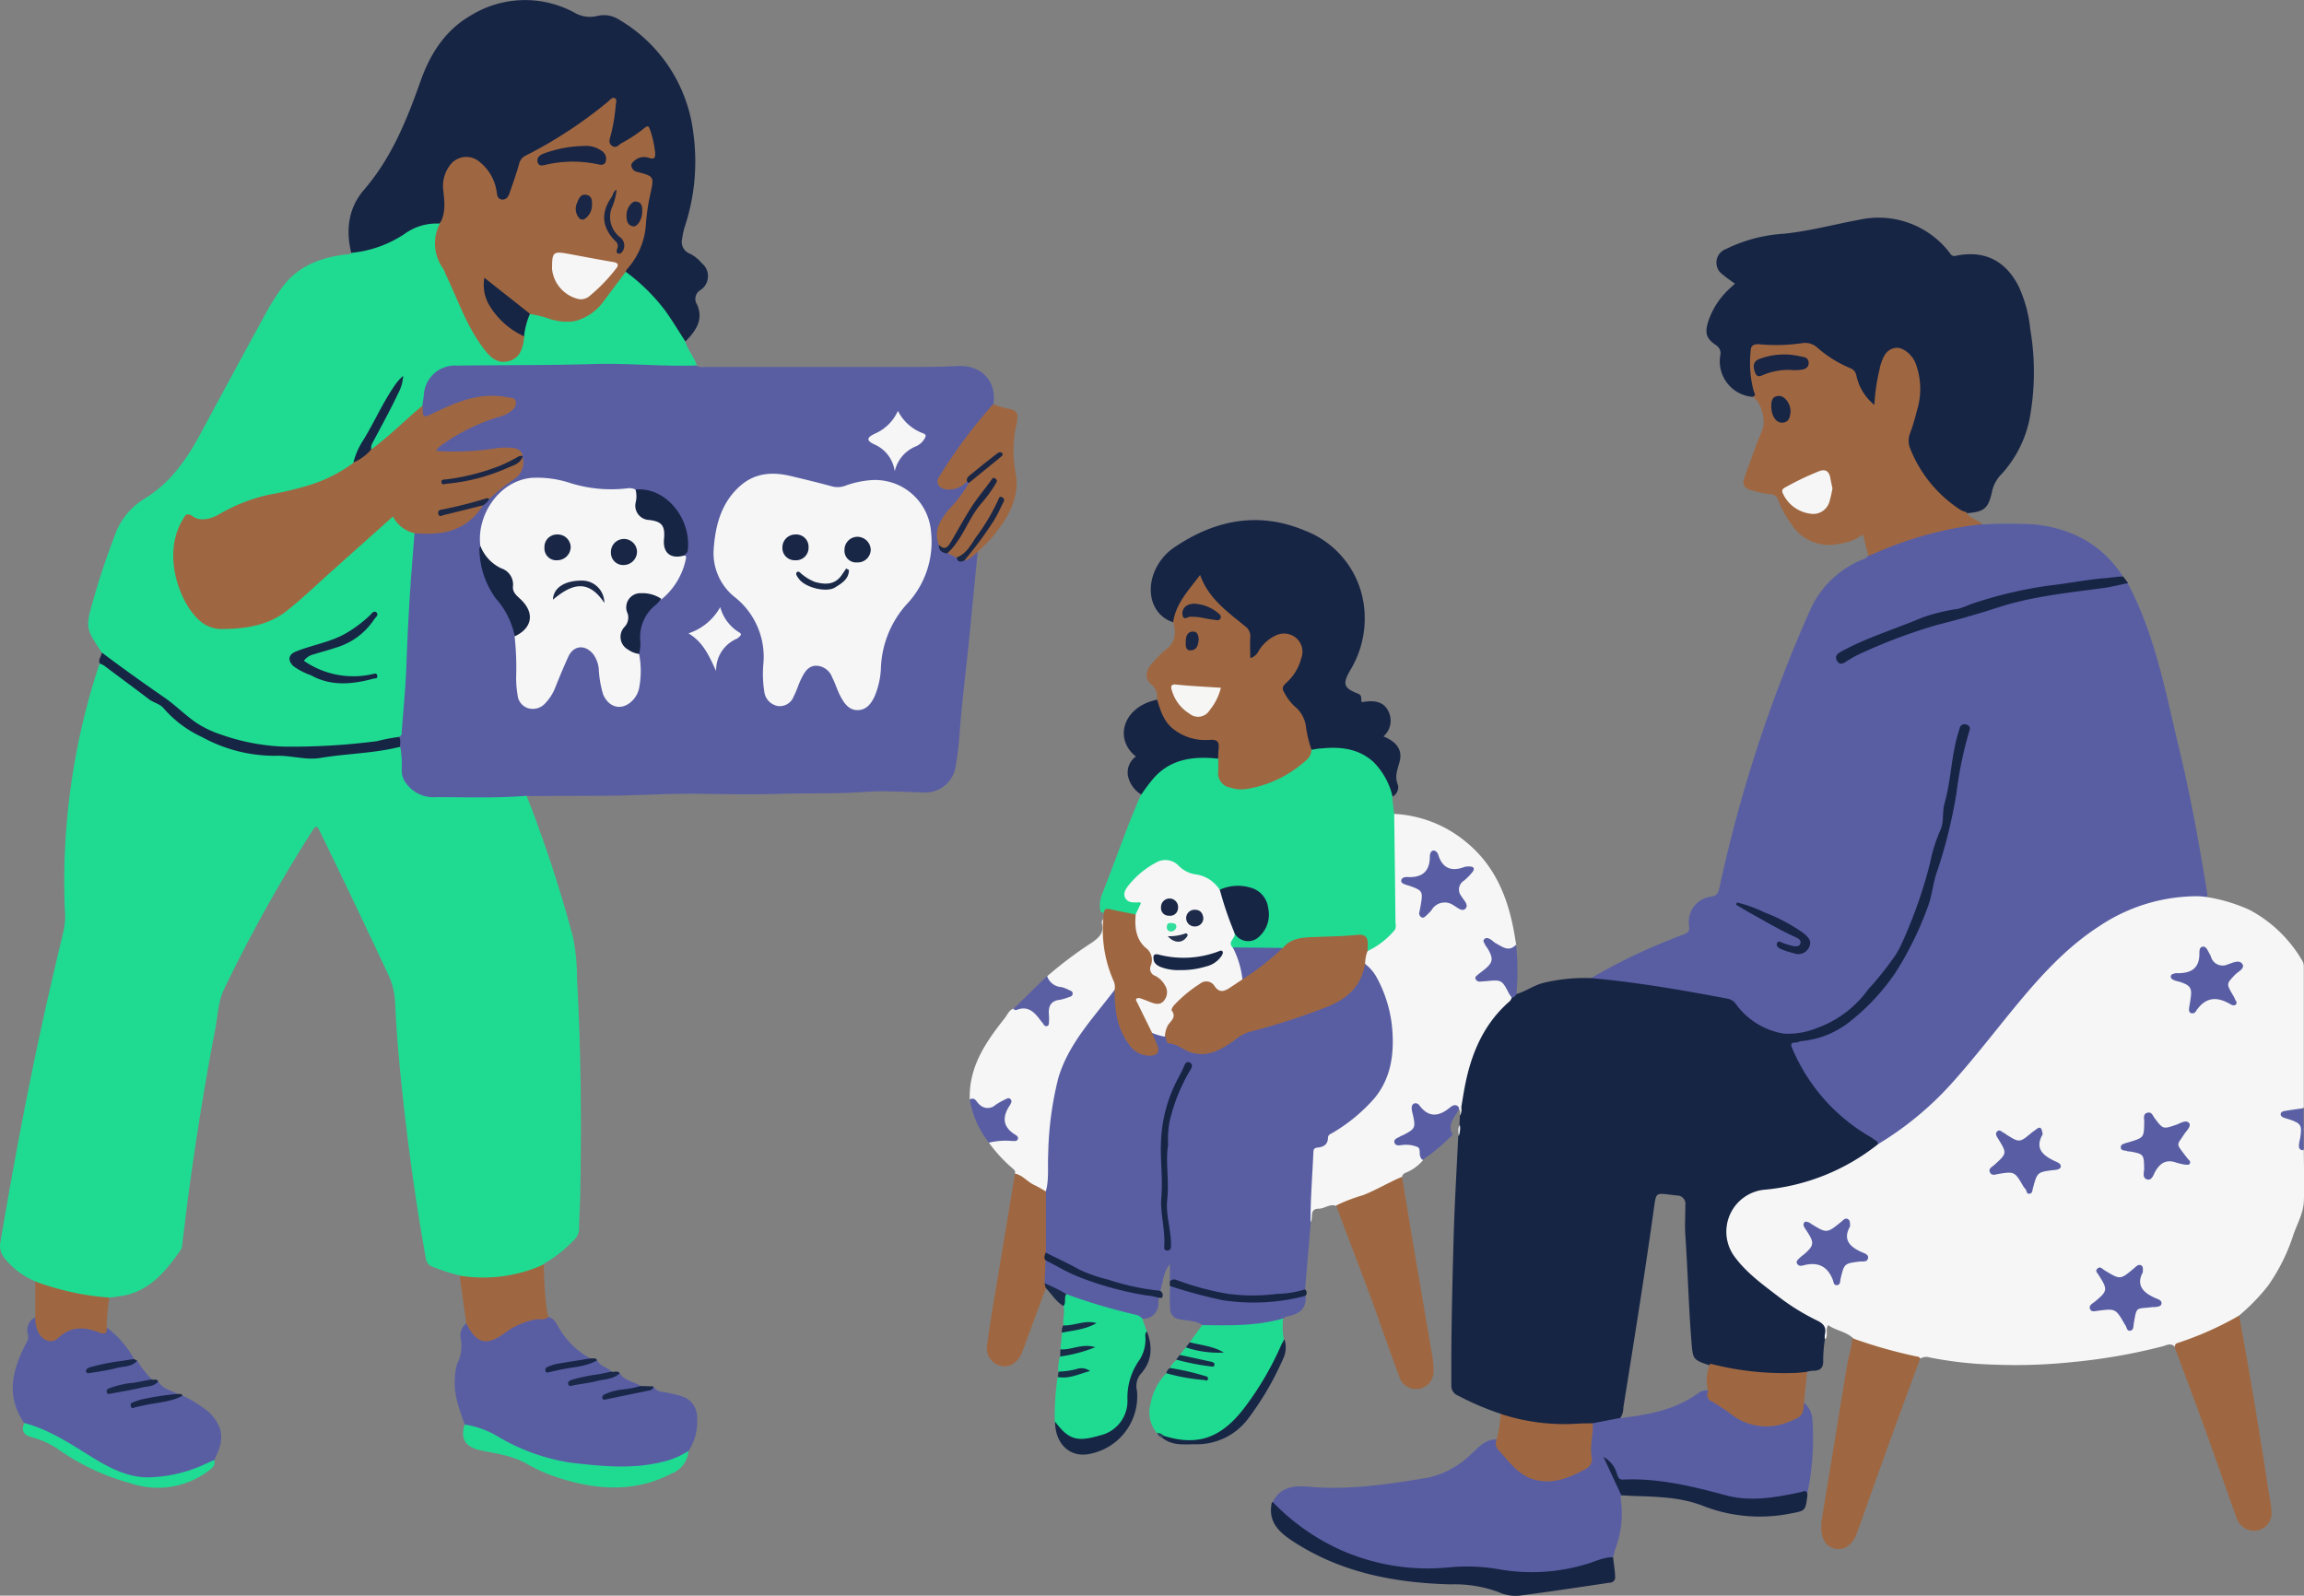 <svg xmlns="http://www.w3.org/2000/svg" viewBox="0 0 342.48 237.22"><rect x="0" y="0" width="342.48" height="237.22" fill="#808080" stroke="none"/><g id="Layer_2" data-name="Layer 2"><g id="Layer_1-2" data-name="Layer 1"><path d="M5.29,190.51a11.52,11.52,0,0,1-4.77-3.66,2.76,2.76,0,0,1-.47-2.14C1.9,173.82,3.9,163,6.27,152.17c1-4.61,2.09-9.22,3.19-13.81a10.49,10.49,0,0,0,.18-3.06,102.73,102.73,0,0,1,5.09-36.45c0-.07.09-.12.14-.19.5-.18.84.14,1.18.4,2,1.5,4,3,6,4.31,2.51,1.58,4.43,3.89,7.05,5.33A23.82,23.82,0,0,0,40.85,112c2,0,4.07.24,6.1.33a18.09,18.09,0,0,0,4-.53,13.26,13.26,0,0,1,2.73-.29,11.84,11.84,0,0,0,3.79-.5,2.1,2.1,0,0,1,2.16.17,4.73,4.73,0,0,1,.42,2.67,3.81,3.81,0,0,0,3.15,4.06,7.23,7.23,0,0,0,2,.28c3.94-.09,7.89.22,11.83-.19a1.43,1.43,0,0,1,1.24.29,194.67,194.67,0,0,1,6.91,21.05,30.64,30.64,0,0,1,.59,6.17c.58,10.44.68,20.89.49,31.34,0,1.95-.18,3.9-.18,5.85a2.3,2.3,0,0,1-.69,1.58,20,20,0,0,1-4.58,3.62A3.39,3.39,0,0,1,79.15,189a23.9,23.9,0,0,1-9.65,1.11,1.88,1.88,0,0,1-1.18-.5,29.06,29.06,0,0,1-4.09-1.31,1.47,1.47,0,0,1-.93-1.23c-1.36-7.53-2.43-15.1-3.28-22.69-.56-5.07-1.06-10.15-1.28-15.25a10.67,10.67,0,0,0-.92-4q-5-10.72-10.18-21.34c-.56-1.15-.63-1.16-1.31-.12A226.12,226.12,0,0,0,33.38,146.9c-1,2-1,4.32-1.46,6.5-1.38,7.15-2.53,14.34-3.55,21.55-.48,3.35-.86,6.71-1.29,10.07a1.55,1.55,0,0,1-.14.69c-2.06,2.93-4.22,5.76-7.92,6.76a24.12,24.12,0,0,1-2.7.44,2,2,0,0,1-1.61.25,53.88,53.88,0,0,1-8.14-1.85A2,2,0,0,1,5.29,190.51Z" fill="#1fdb92"/><path d="M236.47,145.43a87,87,0,0,1,13.7-6.47c.76-.29,1.05-.56.88-1.44a3.8,3.8,0,0,1,3.33-4.23c.77-.14,1-.45,1.17-1.18A210.94,210.94,0,0,1,269,90.85a14.5,14.5,0,0,1,7.5-7.52c.42-.19.93-.26,1.2-.72s.69-.63,1.12-.82a53.63,53.63,0,0,1,14.44-4,3.15,3.15,0,0,1,1.4.18,66.82,66.82,0,0,1,7.88,0c5.52.64,9.94,3,13,7.7a21.08,21.08,0,0,1-4.3.83c-4.27.77-8.61.95-12.85,2.11-3.53,1-7,2.26-10.58,3s-6.47,2.44-9.76,3.52a31.64,31.64,0,0,0-4,1.91c-.34.17-.88.33-.62.83s.7.12,1-.06a67.82,67.82,0,0,1,11.93-4.93,78.55,78.55,0,0,1,8.26-2.41c3.74-.8,7.31-2.31,11.18-2.59a83.19,83.19,0,0,0,8.88-1.25,4.26,4.26,0,0,1,1.55,0c4.15,7.76,5.68,16.34,7.71,24.75,1.71,7.09,3,14.28,4.16,21.48a2.44,2.44,0,0,1,0,.47,35.49,35.49,0,0,1-4.12.28,27.71,27.71,0,0,0-14.93,6.51c-5.21,4.29-9.36,9.57-13.53,14.82a83.1,83.1,0,0,1-7.75,8.8,39.22,39.22,0,0,1-7.74,6c-.34.19-.65.48-1.1.35A28,28,0,0,1,268.1,160a31.19,31.19,0,0,1-1.79-3.38c-.59-1.23-.37-1.7,1-1.92a17.15,17.15,0,0,0,10.88-6.18,34.83,34.83,0,0,0,4.86-6.48,3.45,3.45,0,0,0,.25-.41c1.41-3.41,3.29-6.64,3.91-10.37.39-2.32,1.29-4.53,1.91-6.8a75.42,75.42,0,0,0,1.68-8.8,61.59,61.59,0,0,1,1.31-6.06c.1-.43.57-1.07,0-1.26s-.72.6-.85,1.06a31.65,31.65,0,0,0-1.1,5.76c-.19,1.76-.75,3.42-1,5.16-.54,4.25-2.16,8.23-3.26,12.33a45.24,45.24,0,0,1-4.09,9.8,16.12,16.12,0,0,1-3.33,4.21,38.36,38.36,0,0,0-2.5,2.91c-2,2.27-4.7,3.22-7.48,4-4.24,1.24-7.46-.55-10.2-3.57a4.52,4.52,0,0,0-2.76-1.48c-5.39-.93-10.77-1.91-16.21-2.55C238.36,145.9,237.3,146.23,236.47,145.43Z" fill="#595ea3"/><path d="M279.16,170.1A48.21,48.21,0,0,0,290,161.18c3-3.33,5.79-6.9,8.63-10.4,4-4.9,8.1-9.67,13.48-13.13a26.17,26.17,0,0,1,14.68-4.41,13.68,13.68,0,0,1,1.42.15,24.49,24.49,0,0,1,6.24,1.91,19.85,19.85,0,0,1,7.71,7.42,1.79,1.79,0,0,1,.29,1q0,10.47,0,20.94c-.88.68-2.1.33-3.11,1a10.21,10.21,0,0,1,2.26.94,1.47,1.47,0,0,1,.74,1.58c-.05.91-.57,1.87.11,2.76,0,2.6.14,5.19,0,7.77-.09,1.71-1,3.26-1.55,4.87a28,28,0,0,1-3.83,7.65,30.48,30.48,0,0,1-4.19,4.31c-1.22,1.28-2.88,1.8-4.4,2.56-1.68.84-3.52,1.28-5.17,2.17-.56-.71-1.27-.28-1.84-.12a85.5,85.5,0,0,1-13.19,2.32,80.56,80.56,0,0,1-12,.4,56.49,56.49,0,0,1-9.43-1.06,1.72,1.72,0,0,0-1.37.14,46.23,46.23,0,0,1-9.31-2.5,2,2,0,0,1-.77-.55c-1-.95-2.51-1.08-3.65-1.9-.48.7.07,1.5-.43,2.08-.14-.1-.27-.23-.25-.39.16-1.51-.93-2-2-2.63a46.42,46.42,0,0,1-10.38-7.83,9.28,9.28,0,0,1-2.23-3.5,5,5,0,0,1,.64-4.57c1.37-2,3-3.6,5.74-3.77a28.51,28.51,0,0,0,15-5.71C278.21,170.43,278.55,170,279.16,170.1Z" fill="#f6f6f6"/><path d="M78.3,118.31c-4.49.37-9,.2-13.49.2a5,5,0,0,1-4.4-2,3.14,3.14,0,0,1-.7-2.1,15.24,15.24,0,0,0-.22-3.44,2.09,2.09,0,0,1-.33-1.78,65.29,65.29,0,0,0,.64-6.53c.39-6.55.5-13.12,1.2-19.65.13-1.22-.23-2.48.37-3.65.37-.5.89-.4,1.42-.38,3.5.13,6.54-.81,8.67-3.81a14.7,14.7,0,0,1,1.07-1.16,28.54,28.54,0,0,1,3.64-3A2.81,2.81,0,0,0,77.46,68c0-.11-.09-.22-.13-.33a2,2,0,0,0-1.68-.75,13.35,13.35,0,0,0-3.22.26,42.56,42.56,0,0,1-6.58.19c-.39,0-.9.06-1.06-.37s.27-.8.61-1a28.47,28.47,0,0,1,8-4.07,8.42,8.42,0,0,0,2.22-.9c.33-.23.68-.51.62-1s-.54-.53-.92-.61a12.76,12.76,0,0,0-6.84.67,40.75,40.75,0,0,0-4,1.71c-1.54.76-1.91.53-2-1.16,0-.16,0-.32,0-.48,0-.48.14-1,.15-1.43A5.19,5.19,0,0,1,67.9,54c.84,0,1.68,0,2.52,0,7.3.08,14.59-.32,21.89-.21,3.35,0,6.7.24,10,.22a1.62,1.62,0,0,1,1.23.36,1.88,1.88,0,0,0,1.16.19q15,0,30.07,0c2.5,0,5,0,7.51-.14,3.53-.21,5.94,2.18,5.38,5.73a13.48,13.48,0,0,1-2.14,2.84c-1.92,2.4-3.66,4.92-5.34,7.48-.3.45-.75.94-.33,1.51a1.6,1.6,0,0,0,1.84.46c.71-.17,1.25-.69,1.95-.88a.44.44,0,0,1,.37.33c.09.67-.36,1.1-.69,1.59-.9,1.3-2.09,2.37-2.94,3.72a4.5,4.5,0,0,0-.64,3.63,1.22,1.22,0,0,0,1,1.18,3.77,3.77,0,0,1,1.45.74.8.8,0,0,0,1.06.35c.8-.17,1.22-1,2.08-1.1-.37,4-.79,7.92-1.16,11.89-.48,5.11-1.18,10.21-1.54,15.33a47.37,47.37,0,0,1-.58,4.75,4.58,4.58,0,0,1-5,3.83c-2.83-.07-5.67-.27-8.5-.07-4.22.31-8.45.16-12.68.29-3.65.1-7.32.06-11,0-4.59-.1-9.18.2-13.76.27-4,.06-8,0-12.06.07Z" fill="#595ea3"/><path d="M279.16,170.1a31.7,31.7,0,0,1-17,6.78,6.27,6.27,0,0,0-4.49,9.71c1.75,2.49,4.19,4.26,6.56,6.07a33.06,33.06,0,0,0,5.76,3.6c1,.46,1.55,1,1.27,2.14a2.49,2.49,0,0,0,0,.72,20.77,20.77,0,0,0-.25,3c.07,1.15-.34,1.66-1.47,1.66a5.85,5.85,0,0,0-.92.14c-1.45.8-3,.58-4.57.53a40,40,0,0,1-9.91-1.47c-2.54-.83-2.5-.9-2.72-3.62-.42-5.21-.53-10.43-.9-15.64-.1-1.51,0-3,0-4.55a1.24,1.24,0,0,0-1.23-1.44l-1.18-.14c-1.93-.22-1.94-.22-2.22,1.76-1.39,10-3,20-4.59,29.93a2.56,2.56,0,0,1-.56,1.67,14.86,14.86,0,0,1-4.05.91A34.75,34.75,0,0,1,224.6,211a2.17,2.17,0,0,1-1.53-.82,40.55,40.55,0,0,1-6.33-2.7,1.53,1.53,0,0,1-1-1.54c-.05-7.26.13-14.52.33-21.77.14-5.09.45-10.18.69-15.27.28-.54,0-1.14.18-1.68l.07-1.41a1.61,1.61,0,0,0,0-1.24c.46-5,1.81-9.71,5-13.76a19.66,19.66,0,0,1,2.52-2.56,1.85,1.85,0,0,1,.93-.48c1.37-.41,2.53-1.28,3.92-1.64a26.2,26.2,0,0,1,7.11-.72c6.83.61,13.58,1.78,20.31,3.06a1.92,1.92,0,0,1,1.23.79,11,11,0,0,0,7.16,4.41,11.47,11.47,0,0,0,5-.88,16,16,0,0,0,7.48-5.67,48.53,48.53,0,0,0,4.14-5.21,16.23,16.23,0,0,0,1-1.91,70.89,70.89,0,0,0,4.08-11.68,23.3,23.3,0,0,1,1.52-4.87c.59-1.25.26-2.65.63-4,1-3.48,1-7.15,2.08-10.62.06-.19.11-.38.17-.57a.74.74,0,0,1,1-.54c.56.16.6.54.43,1a56.25,56.25,0,0,0-1.9,9.18,73.82,73.82,0,0,1-2.95,11.87c-.58,1.69-.69,3.52-1.36,5.19a49.53,49.53,0,0,1-4.75,9.63,32.24,32.24,0,0,1-6.65,7.18,13.48,13.48,0,0,1-7.28,3c-.31,0-.61.22-.92.22-.82,0-.71.41-.47.93a27.47,27.47,0,0,0,11.83,13.24C278.58,169.5,279.11,169.52,279.16,170.1Z" fill="#172545"/><path d="M103.59,54.33c-5.14.18-10.28-.36-15.42-.21-6.76.2-13.52.14-20.27.23A4.62,4.62,0,0,0,63,58.74c-.06.51-.14,1-.21,1.54-.65,1.28-1.91,2-2.89,2.92a43.66,43.66,0,0,1-3.49,3c-.38.31-.74.76-1.34.57a1,1,0,0,1,.09-1.12c.78-1.34,1.29-2.82,2.11-4.15a25.18,25.18,0,0,0,1.81-3.64,3.86,3.86,0,0,0,.29-1,111.17,111.17,0,0,0-6.82,12.07A16.3,16.3,0,0,1,47,72c-2.68,1.08-5.56,1.4-8.34,2.13a22.4,22.4,0,0,0-5.4,2.24c-1.54.87-3.13,1.44-4.88.54-.57-.3-.78.16-1,.55a10.45,10.45,0,0,0-1.05,7.64,14.6,14.6,0,0,0,2.46,5.67,5.85,5.85,0,0,0,5.63,2.48,29.28,29.28,0,0,0,4.81-1,10.78,10.78,0,0,0,4.3-2.53c3.39-3.08,6.83-6.12,10.23-9.19,1.28-1.15,2.54-2.31,3.87-3.4.58-.47,1.09-.52,1.49.14.59,1,1.77,1.18,2.49,2l-.42,5.46c-.38,4.79-.61,9.59-.79,14.39-.12,3.21-.45,6.41-.68,9.62,0,.33,0,.64-.4.79a10.25,10.25,0,0,1-4.24,1.09c-2.47.12-4.89.74-7.36.72-3.3,0-6.64.29-9.86-.36a25.2,25.2,0,0,1-12.36-5.9,57.13,57.13,0,0,0-7.1-5.22A10.48,10.48,0,0,1,15.12,97c-2.43-3.68-2.43-3.68-1.22-7.94.89-3.13,1.93-6.21,3.09-9.26a10.43,10.43,0,0,1,4.33-5.56c3.89-2.32,6.36-5.82,8.45-9.7q5-9.3,10.08-18.58a32.86,32.86,0,0,1,1.93-3c2.32-3.35,5.75-4.64,9.59-5.13a1.63,1.63,0,0,0,.92-.22,1.2,1.2,0,0,1,.85-.38,18.75,18.75,0,0,0,7.07-2.83A9.41,9.41,0,0,1,64,32.93a2.26,2.26,0,0,1,1.4.17c.4.46.12.94-.06,1.34a4.63,4.63,0,0,0,.19,4.13c1.58,3.26,2.92,6.64,4.55,9.89a26.7,26.7,0,0,0,2,3.14,1,1,0,0,1,.07.1c.89,1,1.85,2.06,3.33,1.71s1.88-1.7,2.13-3c0-.16,0-.32.05-.48a7.2,7.2,0,0,1,.92-3.26A1.6,1.6,0,0,1,80,46.56c.93.23,1.84.51,2.76.75a5.56,5.56,0,0,0,5.49-1.49,25.2,25.2,0,0,0,3.42-4.28c.34-.48.59-1.06,1.22-1.25a1,1,0,0,1,.77.27,29.09,29.09,0,0,1,8.06,9.64,1,1,0,0,1,.13.57C102.25,52.06,103.18,53.07,103.59,54.33Z" fill="#1fdb92"/><path d="M173.9,190.5v-2.56c-1,1.18-1,2.64-1.42,3.95a7.94,7.94,0,0,1-4.55-.45c-1.6-.49-3.23-.85-4.82-1.37a48.42,48.42,0,0,1-7.12-3.3,1.49,1.49,0,0,1-.83-.82,68.87,68.87,0,0,1,0-8.62c.27-2.42.35-4.85.44-7.27a42,42,0,0,1,1.3-9.47,22.25,22.25,0,0,1,3.89-7.63c1.27-1.69,2.56-3.37,3.84-5.05.28-.38.52-.83,1.08-.88.52.43.34,1,.37,1.57a10.94,10.94,0,0,0,2.14,6.48,3.29,3.29,0,0,0,2.6,1.5c.9,0,1.14-.37.86-1.23-.2-.59-.65-1.12-.43-1.81.73-.29,1.32.21,2,.37,2.72,2.18,5.73,3.6,8.62,1.38s6.16-2.66,9.34-3.73a58.49,58.49,0,0,0,8-3.14,6.13,6.13,0,0,0,3.11-3.9c.15-.49.18-1,.71-1.33a2.29,2.29,0,0,1,1.59,1.32,19.32,19.32,0,0,1,2.52,13.24,12.58,12.58,0,0,1-4.57,7.77,30.12,30.12,0,0,1-3.14,2.38,3.78,3.78,0,0,0-1.85,1.95,1,1,0,0,1-.66.66c-1.08.3-1.28,1-1.35,2.07-.21,3-.25,6-.72,9L194,191.67c-.66,1-1.8.86-2.71.9-2.29.11-4.58.43-6.88.33a5.62,5.62,0,0,1-1.3-.11c-2.42-.63-4.94-.87-7.26-1.85A9.51,9.51,0,0,0,173.9,190.5Z" fill="#595ea3"/><path d="M260.53,59a5.3,5.3,0,0,1-4.83-6.1,1.41,1.41,0,0,0-.57-1.55c-1.5-1-1.75-1.79-1.22-3.53A11.56,11.56,0,0,1,257,43c.28-.28.58-.54.89-.84a22.23,22.23,0,0,1-1.83-1.35,2.15,2.15,0,0,1,.48-3.78,22.6,22.6,0,0,1,8.59-2.28c3.81-.38,7.49-1.39,11.24-2.08a13.31,13.31,0,0,1,13.34,4.78c.26.32.38.71,1,.58,4.21-.88,7.37.67,9.34,4.51A20,20,0,0,1,301.8,49a37.82,37.82,0,0,1-.14,13.42,17.22,17.22,0,0,1-4.08,8,5.29,5.29,0,0,0-1.42,2.44c-.58,2.74-1.14,3.23-3.86,3.44-.52.29-.92,0-1.32-.28a18.7,18.7,0,0,1-7.34-9.2,3.75,3.75,0,0,1,.1-2.68,18,18,0,0,0,1.32-7.37,5.84,5.84,0,0,0-1.38-3.61c-1.29-1.44-2.84-1.18-3.57.6A19.61,19.61,0,0,0,279,59.05c-.06.45.12,1.08-.45,1.23s-.85-.37-1.16-.72a7.59,7.59,0,0,1-1.67-3.14,2.27,2.27,0,0,0-1.44-1.61,15.11,15.11,0,0,1-3.75-2.33,4.09,4.09,0,0,0-3.41-1,28.87,28.87,0,0,1-5.26,0c-1,0-1.34.36-1.33,1.3a17.58,17.58,0,0,0,.44,5.11C261.07,58.3,261.37,58.89,260.53,59Z" fill="#172545"/><path d="M101.88,50.77c-1-1.53-1.94-3.11-3-4.59A28.72,28.72,0,0,0,93,40.39c-.22-.46.1-.76.34-1.06A10.68,10.68,0,0,0,95.8,33a30.72,30.72,0,0,1,.83-5.31c.26-1.15.09-1.39-1.07-1.66l-.23-.05c-.83-.11-1.65-.26-1.68-1.33,0-.66.89-1.35,1.82-1.47,1.71-.22,1.71-.22,1.34-2-.44-2.05-.44-2.05-2.13-.85-.72.5-1.47,1-2.23,1.41-.52.31-1.06.65-1.65.19s-.47-1.07-.33-1.65a34.11,34.11,0,0,0,.71-3.89c0-.34.2-.7-.06-1-.38-.1-.58.19-.82.38a66.81,66.81,0,0,1-11.63,7.56,2.27,2.27,0,0,0-1.24,1.51,37.87,37.87,0,0,1-1.3,3.85,1.83,1.83,0,0,1-1,1.17c-.76.3-1.39-.08-1.57-1.12a7,7,0,0,0-2.33-4.2A2.66,2.66,0,0,0,67,25c-1.09,1.58-.87,3.35-.69,5.1a3.36,3.36,0,0,1-1,3.14,8.1,8.1,0,0,0-5.18,1.54,17.1,17.1,0,0,1-7.92,2.81c-.85-3.42-.4-6.72,1.88-9.35,4.13-4.79,6.4-10.45,8.46-16.29,1.43-4,3.67-7.51,7.51-9.7a15.38,15.38,0,0,1,15.28-.4,4.58,4.58,0,0,0,3.41.53,4.15,4.15,0,0,1,3.32.57,22.63,22.63,0,0,1,11,16.91,30.77,30.77,0,0,1-1.3,13.9,10.58,10.58,0,0,0-.37,1.74,1.86,1.86,0,0,0,1.17,2.22,5.6,5.6,0,0,1,1.76,1.42,2.47,2.47,0,0,1-.24,4,1.52,1.52,0,0,0-.48,2.13C104.63,47.54,103.4,49.23,101.88,50.77Z" fill="#172545"/><path d="M236.75,211.59l3.75-.73c4.2-.48,8.33-1.16,11.89-3.7a1.94,1.94,0,0,1,1.56-.44,3,3,0,0,0,1.57,1.95c1,.56,1.85,1.22,2.79,1.83,2.81,1.83,5.66,1.42,8.51.13a1.61,1.61,0,0,0,.93-1.17c.08-.33.05-.73.41-.94a3.69,3.69,0,0,1,1.26,2.75,39.33,39.33,0,0,1-.79,10.87,6.3,6.3,0,0,0-1.78.22,25.51,25.51,0,0,1-13.23-.45,30.9,30.9,0,0,0-10.86-1.58c-1.52,0-2.68-.19-3-1.89a7.48,7.48,0,0,0-.54-1c.47,1.3,1.09,2.36,1.56,3.48a2,2,0,0,1,.29,1.37c-.2.13-.19.32-.16.52a15,15,0,0,1-.85,7.62,7,7,0,0,0-.23,1,30.37,30.37,0,0,1-16.88,2.16,34.92,34.92,0,0,0-8.36-.21A31.54,31.54,0,0,1,199,230.63a29.2,29.2,0,0,1-9-6.18,2.35,2.35,0,0,1-.81-1.17c1.17-2.32,3.32-2.44,5.45-2.25,5.9.52,11.66-.37,17.44-1.32a13,13,0,0,0,6.59-3.53c1.11-1,2.11-2.23,3.82-2.2.82,2.39,2.66,3.88,4.63,5.23a4.6,4.6,0,0,0,3.1.66,13.31,13.31,0,0,0,4.77-1.43,2.16,2.16,0,0,0,1.26-2.33A9.56,9.56,0,0,1,236.75,211.59Z" fill="#595ea3"/><path d="M164.09,135.69c-.66,0-.56-.58-.59-1a4.29,4.29,0,0,1,.36-1.86c1.95-4.9,3.63-9.91,5.77-14.75a7.49,7.49,0,0,1,4-4.58,11.76,11.76,0,0,1,6-1.26,2.37,2.37,0,0,1,1.45.45c.4.57.24,1.23.28,1.86a2,2,0,0,0,1.65,2.19,4.61,4.61,0,0,0,2.36.19,17.69,17.69,0,0,0,8.06-3.71,9.09,9.09,0,0,0,1.51-2,9.12,9.12,0,0,1,11.78,5.52,3.08,3.08,0,0,1,.21,1.64c.1.85.19,1.69.29,2.53a1.64,1.64,0,0,1,.31,1.13c-.15,4.94.38,9.87.25,14.81-.05,1.85-2.46,4.33-4.39,4.53a.94.94,0,0,1-.34-.61c-.4-1.55-.49-1.7-2.1-1.48-2.31.31-4.63.06-6.93.4a4.06,4.06,0,0,0-2.32.8,2.63,2.63,0,0,1-1.16.6,45.87,45.87,0,0,1-7.13,0c-1.21-.73-.41-1.54-.1-2.33.5-.32.7.19,1,.39a1.93,1.93,0,0,0,2.42,0,4.41,4.41,0,0,0,1.31-4.66,3.86,3.86,0,0,0-3.4-2.39,17.17,17.17,0,0,0-3.29.35,1.53,1.53,0,0,1-.84-.63,3.6,3.6,0,0,0-1.89-1.22,8.48,8.48,0,0,1-4.14-1.94,1.84,1.84,0,0,0-2.05-.23,10.45,10.45,0,0,0-4.64,3.83c-.54.86-.28,1.37.65,1.57,1.57.35,1.68.67.69,2a.66.66,0,0,1-.29.2,6.39,6.39,0,0,1-2.78-.31A4,4,0,0,0,164.09,135.69Z" fill="#1fdb92"/><path d="M203.27,141.4a11.89,11.89,0,0,0,3.93-3c.42-.42.23-1,.23-1.48q-.08-8-.19-15.92a18.11,18.11,0,0,1,10.87,4.33c4.36,3.65,6.2,8.59,7.08,14,.06.39.13.77.2,1.16a1.61,1.61,0,0,1-2.38.5,10,10,0,0,0-2-1.05,6.06,6.06,0,0,0,.75,1.92,1.72,1.72,0,0,1-.71,2.35c-.44.31-1.32.55-1.09,1.19.17.48,1,.21,1.56.22,2.09,0,2.67.51,3.2,2.72a1.72,1.72,0,0,1-.29.49c-3.87,3.35-5.73,7.75-6.68,12.64-.2,1.05-.36,2.1-.54,3.15-.14.15-.31.12-.48.11a3.2,3.2,0,0,0-2,.68c-1.55.88-1.88.85-3.19-.22-.36-.28-.68-.9-1.17-.61s-.13.88,0,1.33c.33,1.82.23,2.05-1.37,3a3.3,3.3,0,0,0-1.19.77c.29.51.73.24,1.08.26,2.1.09,2.35.33,2.63,2.55a6.57,6.57,0,0,1-2.32,1.75c-.36.14-.76.28-.79.78a22.65,22.65,0,0,1-6.25,3.19,10.13,10.13,0,0,1-3.52,1.07c-1-.37-1.72.4-2.59.41-1.52,0-.76,1.38-1.25,2,0-3.48.28-6.93.43-10.4,0-.45.17-.64.6-.68.89-.09,1.54-.43,1.57-1.45,0-.51.48-.6.79-.81a25,25,0,0,0,6.14-5.11c2.46-3,2.92-6.57,2.62-10.28a19.43,19.43,0,0,0-2.3-7.63,6.33,6.33,0,0,0-1.7-2A1.31,1.31,0,0,1,203.27,141.4Z" fill="#f6f6f6"/><path d="M260.53,59c.57-.2.25-.58.15-.88a16,16,0,0,1-.46-5.81c0-.79.26-1.19,1.29-1.13A26.78,26.78,0,0,0,268,51a2.67,2.67,0,0,1,2.2.74,17.69,17.69,0,0,0,4.85,3,1.44,1.44,0,0,1,.9,1.13,7.66,7.66,0,0,0,2.67,4.33,28.88,28.88,0,0,1,.76-5.24c.05-.2.06-.4.12-.59.39-1.19.78-2.42,2.26-2.65,1-.16,2.45.91,3,2.33a10.82,10.82,0,0,1,.18,7,32.52,32.52,0,0,1-1,3.32,3,3,0,0,0,0,2.31,19.31,19.31,0,0,0,7.46,9.11,2.42,2.42,0,0,0,.88.33c.5,1,1.67,1.11,2.39,1.8A54.1,54.1,0,0,0,279.27,82l-1.54.65-.81-3.2a7.25,7.25,0,0,1-3.5,1.39,6.65,6.65,0,0,1-7.16-2.94,15,15,0,0,1-1.94-3.55,1.21,1.21,0,0,0-1.21-.88,16.58,16.58,0,0,1-2.68-.56c-1.27-.36-1.51-.89-1.05-2.14.84-2.27,1.61-4.58,2.56-6.8C262.58,62.45,261.73,59.68,260.53,59Z" fill="#9f6741"/><path d="M207,118.43a10.77,10.77,0,0,0-2.85-5.16c-2.22-2-4.91-2.29-7.73-2-.48,0-1,.13-1.43.19-.51-.1-.49-.56-.61-.92a9.37,9.37,0,0,1-.25-1.17c-.36-1.66-.54-3.41-2.18-4.46a2.49,2.49,0,0,1-.52-.66c-1.23-1.67-1.23-1.81.1-3.44a7.65,7.65,0,0,0,1.61-2.91,2.55,2.55,0,0,0-.88-3,2.65,2.65,0,0,0-3,.14,6.65,6.65,0,0,0-1.84,1.86,3.61,3.61,0,0,1-.71.8c-.57.46-.95.37-1-.39a14.36,14.36,0,0,1,0-2.27,2.12,2.12,0,0,0-.95-1.94,37.34,37.34,0,0,1-4.39-4,8.06,8.06,0,0,1-1.86-3c-1.44,1.8-2.81,3.39-3.43,5.46-.11.35,0,.83-.54,1-2.71-.79-4-3.48-3.29-6.5a8.13,8.13,0,0,1,3.51-4.82c6-4,12.45-5.22,19.25-2.34a13.8,13.8,0,0,1,8.68,10.77,14.82,14.82,0,0,1-2,10c-1.14,2-1,2.61,1.17,3.45.74.29.35.87.57,1.27,2-.37,3.22,0,3.88,1.22a3.1,3.1,0,0,1-.67,3.87c1.71.69,2.91,1.83,2.41,3.73-.32,1.21-.79,2.25-.24,3.53A1.59,1.59,0,0,1,207,118.43Z" fill="#172545"/><path d="M88.76,202.23c.44.9,1.5,1,2.13,1.68-.62.73-1.52.63-2.32.77a15.74,15.74,0,0,0-3.32.79,38.23,38.23,0,0,0,6.87-1.32c.7,1.18,2.11,1.21,3.11,1.9-.53.67-1.33.66-2.06.78a8.45,8.45,0,0,0-2.87.74,34.48,34.48,0,0,0,6.83-1.46,1.65,1.65,0,0,0,1.28.81,18,18,0,0,1,2.91.65,3.21,3.21,0,0,1,2.3,3.14,8.12,8.12,0,0,1-1.26,5,2.82,2.82,0,0,1-1.46,1.17,22.28,22.28,0,0,1-10.34,1.44,53.25,53.25,0,0,1-6.54-.65,27,27,0,0,1-7.27-2.34,36.88,36.88,0,0,0-7.21-3.19.78.78,0,0,1-.47-.35c-.72-2.14-1.6-4.24-1.47-6.59a8.83,8.83,0,0,1,.36-2.47,5.66,5.66,0,0,0,.51-3.76,2.34,2.34,0,0,1,.85-2.25c.53,0,.59.46.8.77,1.18,1.71,2.4,2,4.13.79a13.1,13.1,0,0,1,5.62-2.47,4.58,4.58,0,0,1,1.65,0c.76.15,1.1.78,1.41,1.34a12.18,12.18,0,0,0,4.89,4.84,8,8,0,0,1-3.28.83,8.82,8.82,0,0,0-2.63.7,42.28,42.28,0,0,0,5.33-1A4.39,4.39,0,0,1,88.76,202.23Z" fill="#595ea3"/><path d="M23.52,205.36c.63,1.14,1.88,1.31,2.88,1.87a12.46,12.46,0,0,1-3.56.82,10.66,10.66,0,0,0-2.62.69c2.34-.28,4.61-.87,6.92-1.25a18.07,18.07,0,0,1,3.91,2.45c2,2,2.33,3.85,1.15,6.35-.12.25-.22.51-.32.77a2.18,2.18,0,0,1-1,.79,20.33,20.33,0,0,1-10,2,17.19,17.19,0,0,1-7-2.7c-2.42-1.39-4.72-3-7.26-4.17-1-.48-2.21-.49-3-1.39-2.86-4.12-1.74-8.14.38-12.1a1.51,1.51,0,0,0,.14-1.13,2.13,2.13,0,0,1,1.1-2.52c.49.41.36,1,.55,1.54.59,1.67,1.72,2.06,3.09,1a5.27,5.27,0,0,1,5.43-.69c.62.22,1.14.27,1.55-.35A15,15,0,0,1,19.91,202c-1,.75-2.18.64-3.29.85a12.63,12.63,0,0,0-3.09.78,37.34,37.34,0,0,0,6.86-1.35,14.79,14.79,0,0,0,2.19,2.8,4.15,4.15,0,0,1-2.66.79,15.53,15.53,0,0,0-3.23.78A41.55,41.55,0,0,0,23.52,205.36Z" fill="#595ea3"/><path d="M174.39,92.48c.41-2.83,2.35-4.78,4-7,1.25,3.5,4.05,5.45,6.64,7.58a1.82,1.82,0,0,1,.82,1.7c-.08,1,0,2,0,3.08a2,2,0,0,0,1.25-1.07,5.81,5.81,0,0,1,2.42-2.24,2.8,2.8,0,0,1,3.14.31,2.69,2.69,0,0,1,.77,3,7.4,7.4,0,0,1-2.28,3.72c-.55.48-.6.89-.23,1.42a7.26,7.26,0,0,0,1.49,2,4.69,4.69,0,0,1,1.74,3.24,16.49,16.49,0,0,0,.8,3.22,2.11,2.11,0,0,1-.85,1.64,17.2,17.2,0,0,1-8.82,4.22,5.12,5.12,0,0,1-2.36-.2,2.17,2.17,0,0,1-1.83-2.53c0-.6,0-1.19,0-1.79a1.7,1.7,0,0,1-.3-1.36c.05-.84-.31-1.14-1.13-1.12a7.87,7.87,0,0,1-5.18-1.54A5.53,5.53,0,0,1,172,104a2.44,2.44,0,0,0-.91-2.3c-.94-.79-.83-2,.14-3.07a19.12,19.12,0,0,1,2.22-2.19C174.82,95.34,174.79,94,174.39,92.48Z" fill="#9f6741"/><path d="M165.69,147.14c-3.14,4.18-6.88,8-8.39,13.18a49.8,49.8,0,0,0-1.49,11.33c-.1,1.81.14,3.65-.34,5.44-.67.22-1.11-.27-1.61-.55a16.11,16.11,0,0,1-3-2.07c.11-.3,0-.45-.24-.68a21.66,21.66,0,0,1-3.62-3.91c.4-.57,1-.52,1.62-.55a9.86,9.86,0,0,0,2.1-.1c-.06-.57-.45-.75-.74-1-1.21-1-1.25-1.24-.69-2.76.2-.54.63-1,.51-1.69-.64-.11-1.06.3-1.52.58-1.49.88-1.69.88-3.08-.14a8.56,8.56,0,0,0-1.05-.77c-.16-4.83,2.37-8.52,5.19-12.07.38-.48.61-1.14,1.24-1.41a2,2,0,0,0,.7-.15,2.47,2.47,0,0,1,3.16,1.15,2.24,2.24,0,0,0,1,1c.34-1-.14-2.14.65-2.92s1.91-.66,2.86-1.26c-.59-.69-1.39-.73-2.06-1s-1.34-.71-1.24-1.65a59.91,59.91,0,0,1,6.64-5c1-.7,1.82-1.38,1.52-2.75a.79.79,0,0,1,.2-.78,1.59,1.59,0,0,1,.38,1.44,16.48,16.48,0,0,0,1.26,7.24C165.89,145.83,166.25,146.49,165.69,147.14Z" fill="#f6f6f6"/><path d="M275.34,198.94a70.84,70.84,0,0,0,9.62,2.73c.19,0,.39.1.46.32-1.39,3.77-2.79,7.52-4.15,11.29-1.76,4.86-3.49,9.73-5.23,14.59-.62,1.74-1.83,2.65-3.23,2.37s-2.16-1.48-2.08-3.4c0-.32,0-.64.08-1q1.88-11.49,3.77-23C274.8,201.59,275.25,200.3,275.34,198.94Z" fill="#9f6741"/><path d="M323.27,200.31c0-.36.08-.55.47-.67a48.14,48.14,0,0,0,9.1-4.06c1.56,8.53,3,17.1,4.3,25.67.17,1.1.42,2.2.5,3.31a2.67,2.67,0,0,1-2.18,3,2.81,2.81,0,0,1-3-1.88c-1.42-3.93-2.77-7.88-4.19-11.81C326.64,209.33,324.94,204.83,323.27,200.31Z" fill="#9f6741"/><path d="M198.61,179.21a25.43,25.43,0,0,1,4-1.53c2-.78,3.82-1.91,5.8-2.73q.78,4.77,1.57,9.54c1,5.85,2,11.69,3,17.54a11.42,11.42,0,0,1,.1,1.55,2.61,2.61,0,0,1-5.11,1q-1.59-4.25-3.06-8.52C202.89,190.42,200.69,184.83,198.61,179.21Z" fill="#9f6741"/><path d="M176.85,199.55l1.87-2.58a1.62,1.62,0,0,1,1.33-.37,36.69,36.69,0,0,0,9.69-.75,1.18,1.18,0,0,1,1,.12,10.21,10.21,0,0,0,.1,3.12,19.12,19.12,0,0,1-2.67,5.82,30.43,30.43,0,0,1-5.19,7c-2.95,2.72-6.35,3-10,1.85a9.05,9.05,0,0,1-1-.7,4.82,4.82,0,0,1-.94-4.45,8.68,8.68,0,0,1,2.32-4.45c.59-.32,1.16,0,1.73.08a21.69,21.69,0,0,0,3.69.63c-1.36-.54-2.77-.6-4.08-1.06-.29-.1-.64-.07-.81-.4a3.12,3.12,0,0,1,.93-1.17,1.66,1.66,0,0,1,1.38,0,23.11,23.11,0,0,0,3.65.64c-1.33-.5-2.49-.61-3.58-1-.33-.11-.74,0-.91-.44l.9-1.12c.61-.35,1.17,0,1.73.12,1,.23,2,.37,3.2.58a13.09,13.09,0,0,0-2.74-.77C177.91,200.06,177.27,200.05,176.85,199.55Z" fill="#1fdb92"/><path d="M157.63,200.6l.24-2.48c.43-.59,1.13-.49,1.73-.63a22.08,22.08,0,0,0,2.69-.66,7.18,7.18,0,0,0-2,.26,3.09,3.09,0,0,1-2.2,0c-.17-1,.26-1.91,0-2.88-.13-.67-.27-1.35.39-1.86a1.48,1.48,0,0,1,1.15.1,79,79,0,0,0,8.9,2.65c.56.14,1.23.18,1.29,1l.66,1.87a7.8,7.8,0,0,1-1.58,5.7,7.53,7.53,0,0,0-1,4.13c-.2,4.61-3.19,6.46-7.83,6.41a3.38,3.38,0,0,1-3.28-2.83,39.76,39.76,0,0,1,.41-6.63,31.77,31.77,0,0,0,3.58-.9,11.2,11.2,0,0,0-2,.28c-.51.08-1,.24-1.47-.18a7,7,0,0,1,.24-2.24c.51-.63,1.28-.53,1.95-.7s1.31-.28,2-.53a5,5,0,0,0-2,.27A2.29,2.29,0,0,1,157.63,200.6Z" fill="#1fdb92"/><path d="M150.87,174.47c1.13.23,1.82,1.2,2.81,1.67.61.29,1.19.63,1.79,1,0,3,0,6.08,0,9.12a7.86,7.86,0,0,1,.24,1.37,10.28,10.28,0,0,1-.15,3c-.06.29.05.61-.11.9L152,200.87c-.57,1.59-1.81,2.48-3.08,2.22a2.71,2.71,0,0,1-2.16-3.33c.43-3.27,1-6.52,1.54-9.77Q149.6,182.22,150.87,174.47Z" fill="#9f6741"/><path d="M143.74,71.58a3.65,3.65,0,0,1-3.1,1.18c-1.11-.17-1.61-1-1.06-1.86a78.66,78.66,0,0,1,7.93-10.69,1,1,0,0,1,.2-.11,12.38,12.38,0,0,0,2.51.72c.72.2,1.12.57,1,1.37,0,.19,0,.4-.06.59a17.94,17.94,0,0,0-.15,7.79c.56,3.51-1.22,6.48-3.38,9.14-.66.81-1.45,1.49-2.17,2.24-.68.51-1.21,1.23-2.12,1.39-.05-.78.55-1.21,1-1.7A38.25,38.25,0,0,0,148.69,75a.66.66,0,0,0,0-.66,54.35,54.35,0,0,1-2.79,4.79,31.86,31.86,0,0,1-2.34,3.16c-.33.43-.69.93-1.38.61l-1.42-.71c1.76-2.36,2.91-5.1,4.73-7.42a25.55,25.55,0,0,0,2.15-3.1A34.49,34.49,0,0,0,143,78.21a17.23,17.23,0,0,1-1.74,2.85c-.59.81-1.17.74-1.72-.09-.82-2.17.32-3.78,1.57-5.32A18.29,18.29,0,0,0,144,71.82c.84-1.35,2.33-2,3.4-3.12.32-.33.79-.51,1.12-1A26,26,0,0,0,143.74,71.58Z" fill="#9f6741"/><path d="M189.17,223.28a32.85,32.85,0,0,0,9.8,7,31.79,31.79,0,0,0,16.3,2.74,28.06,28.06,0,0,1,7.86.33,27.93,27.93,0,0,0,12.42-.75c1.41-.37,2.72-1.12,4.23-1.09.09.95.28,1.88.3,2.85a.79.79,0,0,1-.78.93c-4.48.66-9,1.35-13.45,1.93a6,6,0,0,1-3.14-.55,19,19,0,0,0-7.09-1.13c-8.41-.22-16.49-1.78-23.65-6.55-1.8-1.2-3.34-2.65-3-5.14C189,223.62,189,223.41,189.17,223.28Z" fill="#172545"/><path d="M165.69,147.14a2.3,2.3,0,0,0-.2-1.4,18.83,18.83,0,0,1-1.49-9.19l.09-.86c.09-.72.56-.61,1-.5l3.7.76a1.35,1.35,0,0,1,.3,1.12,5.18,5.18,0,0,0,1.61,3.87,2.19,2.19,0,0,1,.69,2.26,1.54,1.54,0,0,0,.78,1.81,2.92,2.92,0,0,1,1.47,2.58,1.78,1.78,0,0,1-2.33,1.82,11.92,11.92,0,0,0-1.91-.59,7.49,7.49,0,0,0,1,2.43c.29.77,1,1.39.84,2.31.27.62.55,1.23.8,1.86.37.94,0,1.47-1,1.53a3.69,3.69,0,0,1-3.23-1.7C166,152.85,165.67,150,165.69,147.14Z" fill="#9f6741"/><path d="M236.75,211.59c.1,1.71-.48,3.39-.13,5.12a1.58,1.58,0,0,1-.83,1.62c-2.45,1.35-5,2.44-7.85,1.6-2.3-.68-3.62-2.64-5.15-4.32a1.42,1.42,0,0,1-.32-1.63,20.11,20.11,0,0,0,.6-3.78,30.23,30.23,0,0,0,11.41,1.45C235.23,211.6,236,211.61,236.75,211.59Z" fill="#9f6741"/><path d="M268.16,208.52c-.11,1.92-.33,2.08-2.14,2.8a8.51,8.51,0,0,1-8.79-1.15,32,32,0,0,0-2.79-1.84,1,1,0,0,1-.52-1.46,6.21,6.21,0,0,1,.29-4.14,43.66,43.66,0,0,0,12.15,1.39c.76,0,1.51-.1,2.26-.16C268.47,205.48,268.32,207,268.16,208.52Z" fill="#9f6741"/><path d="M81.52,195.76c-.54.57-1.28.29-1.91.4a10.93,10.93,0,0,0-4.56,2c-2.74,2-4.2,1.61-5.73-1.4q-.51-3.56-1-7.12a21.73,21.73,0,0,0,12.52-1.67,57.67,57.67,0,0,0,.43,6.7C81.32,195,81.44,195.38,81.52,195.76Z" fill="#9f6741"/><path d="M172,104c.51,1.68,1,3.34,2.54,4.48a7.65,7.65,0,0,0,5.27,1.51c1.24-.08,1.44.36,1.33,1.37-.05.47-.05,1-.07,1.43-3.59-.39-7,0-9.56,2.87a26.58,26.58,0,0,0-1.86,2.47,4.32,4.32,0,0,1-2-2.86,2.91,2.91,0,0,1,1.2-2.8c-2.92-2.29-2.23-6.38,1.65-8A13.72,13.72,0,0,1,172,104Z" fill="#172545"/><path d="M69.07,211.78a13.49,13.49,0,0,1,5,1.82,29.92,29.92,0,0,0,10.83,3.86c4.54.52,9.09,1,13.62-.14a12.06,12.06,0,0,0,3.82-1.62,3.89,3.89,0,0,1-2.48,3.35c-5.37,2.79-10.87,2.5-16.44.77a23.57,23.57,0,0,1-5-2.14c-2.15-1.26-4.55-1.57-6.92-2.05S68.41,213.84,69.07,211.78Z" fill="#1fdb92"/><path d="M241,222.3l-2.65-5.7a4.08,4.08,0,0,1,2,2.48c.15.44.23.91.91.88,5.29-.24,10.33,1,15.4,2.37,3.64.95,7.34.28,11-.5.41-.08.86-.44,1,.31l0,.24c-.3,2.33-.33,2.21-2.62,2.65a23.17,23.17,0,0,1-13-1.2c-3.32-1.28-6.83-1.31-10.32-1.44C242.13,222.37,241.58,222.33,241,222.3Z" fill="#172545"/><path d="M15.12,97c3.07,2.31,6.19,4.54,9.35,6.72,1.65,1.14,3.07,2.62,4.76,3.76a15.06,15.06,0,0,0,3.53,1.69A31.48,31.48,0,0,0,42.31,111a98.57,98.57,0,0,0,13.75-.82,25.67,25.67,0,0,1,3.26-.62c.32.46.09,1,.17,1.46-3.91,1-8,1-11.92,1.67-2.1.34-4.36-.4-6.53-.33a22.43,22.43,0,0,1-11-2.78,16.87,16.87,0,0,1-5.68-4.24c-.58-.71-1.52-.86-2.22-1.39-2.21-1.68-4.44-3.32-6.67-5a4.78,4.78,0,0,0-.64-.32C14.53,98,15.14,97.56,15.12,97Z" fill="#172545"/><path d="M190.77,196c-4,1.16-8,1.05-12.05,1-1-.75-2.26-.61-3.39-.88a1.53,1.53,0,0,1-1.39-1.7,22.93,22.93,0,0,1,0-3.21c1.3-.45,2.39.34,3.54.67,3.58,1,7.15,1.82,10.92,1.26,1.64-.24,3.34-.05,5-.56a.74.74,0,0,1,.68.12c.14,2-1.08,2.69-2.76,3A1.55,1.55,0,0,0,190.77,196Z" fill="#595ea3"/><path d="M15.86,197.27c.09.94-.22,1.17-1.15.81-2.17-.86-4.23-.93-6.1.86-.9.86-2.24.4-2.88-.81a4.78,4.78,0,0,1-.49-2.32c0-1.77,0-3.53,0-5.3a40.44,40.44,0,0,0,11,2.4A33.57,33.57,0,0,0,15.86,197.27Z" fill="#9f6741"/><path d="M316.34,86.69c-1.23.24-2.45.56-3.69.73-5.13.7-10.27,1.2-15.28,2.77-3.08,1-6.2,1.91-9.34,2.69A81.5,81.5,0,0,0,276.92,97a16.19,16.19,0,0,0-2.61,1.43c-.57.37-1,.32-1.28-.25s0-.94.52-1.24c3.9-2.17,8.18-3.42,12.26-5.16a27.6,27.6,0,0,1,5.29-1.27A20,20,0,0,0,293,89.8a63.38,63.38,0,0,1,11.53-2.74c2.87-.32,5.71-.91,8.59-1.13.83-.06,1.65-.23,2.49-.22Z" fill="#172545"/><path d="M155.27,190.78l.15-3.42a1.63,1.63,0,0,1,1.46.31,39.65,39.65,0,0,0,14.27,4.68c.43.07.88.13,1.1.59,0,.2-.06.39-.07.59a2.26,2.26,0,0,1-2.36,2.53,1.7,1.7,0,0,0-1-.6,88.87,88.87,0,0,1-10.34-3.07A6.35,6.35,0,0,1,155.27,190.78Z" fill="#595ea3"/><path d="M3.62,211.56c3.85,1,7.07,3.25,10.4,5.28,2.47,1.5,5.08,2.8,8,2.79a20.92,20.92,0,0,0,8.53-2l1.31-.59c.2.82-.33,1.25-.9,1.65a12.54,12.54,0,0,1-11.46,1.85A34.25,34.25,0,0,1,9,215.7a12.64,12.64,0,0,0-4.18-2C3.57,213.36,3.08,212.78,3.62,211.56Z" fill="#1fdb93"/><path d="M211.49,172.42c-.21-.07-.27-.25-.36-.44-.22-.49.11-1.3-.5-1.49a4.51,4.51,0,0,0-2.1-.28c-.48.07-1.09.2-1.25-.35s.51-.68.88-.93c.13-.08.29-.12.43-.19,1.77-.91,1.86-1.1,1.43-3-.06-.27-.13-.54-.17-.81s0-.68.29-.85a.67.67,0,0,1,.85.26c1.34,1.78,2.79,1.7,4.43.4.37-.29.91-.77,1.44-.11a.21.21,0,0,1,0,.27c-.53,1.15-1.74,2.11-1,3.63.12.24-.26.46-.44.65A26.89,26.89,0,0,1,211.49,172.42Z" fill="#595ea4"/><path d="M156.83,211.34c2,2.68,3.25,3.07,6.66,2.06a5.25,5.25,0,0,0,4.1-5.36,9.61,9.61,0,0,1,1.82-5.91,5.66,5.66,0,0,0,.86-3.07c0-.38-.13-.81.21-1.13.89,2.33.79,4.49-1,6.43a2.81,2.81,0,0,0-.48,2.36,8.7,8.7,0,0,1-6.77,9.37C159.16,216.87,156.85,214.75,156.83,211.34Z" fill="#172645"/><path d="M224.73,148.31c-.13-.19-.29-.37-.4-.57-1.1-2.1-1.1-2.1-3.49-1.87l-.83.06a.66.66,0,0,1-.68-.4c-.11-.27.13-.44.3-.59s.56-.44.84-.66c1.51-1.18,1.6-1.73.57-3.41a2.42,2.42,0,0,1-.32-.49c-.09-.24-.36-.47-.08-.76s.59-.14.86,0,.55.45.86.62c1,.54,1.95,1.34,3,.19a38.19,38.19,0,0,1,.05,7.33A.77.77,0,0,1,224.73,148.31Z" fill="#5a5fa4"/><path d="M173,213.46c5.18,1.61,8.76.27,12.34-4.66a45.69,45.69,0,0,0,5.08-8.78c.14-.32.34-.62.5-.93a3.86,3.86,0,0,1-.23,3,43.86,43.86,0,0,1-5.08,8.71,9.5,9.5,0,0,1-7.89,3.91c-1.72,0-3.51.26-5-1C172.63,213.49,172.69,213.37,173,213.46Z" fill="#182646"/><path d="M144.16,163.45c.79-.44,1,.43,1.4.72a1.71,1.71,0,0,0,2.43.08,11.61,11.61,0,0,1,1.55-.86c.23-.12.44-.2.65,0a.49.49,0,0,1,.06.65,2.14,2.14,0,0,1-.1.22c-1.18,1.73-1.18,3.25.78,4.44.21.13.5.35.35.68s-.46.23-.74.25a11,11,0,0,0-3.53.24A13.72,13.72,0,0,1,144.16,163.45Z" fill="#595ea4"/><path d="M155.64,145.1a2.41,2.41,0,0,0,2.17,1.65,5.46,5.46,0,0,1,1.11.44c.25.1.56.21.53.55s-.3.43-.59.51a9.58,9.58,0,0,1-1.26.38c-1.45.14-1.8,1-1.68,2.31a6.16,6.16,0,0,1,0,1c0,.22,0,.5-.25.59s-.45-.06-.58-.29-.2-.25-.29-.37c-.94-1.27-1.9-2.49-3.78-1.69-.09,0-.27-.11-.41-.17Z" fill="#5a5fa4"/><path d="M194,192.67a30.47,30.47,0,0,1-12.35.61,76.08,76.08,0,0,1-7.76-2.1v-.68a.85.85,0,0,1,1-.21,42.17,42.17,0,0,0,7.65,2.06,28.39,28.39,0,0,0,7.31,0,14.67,14.67,0,0,0,4.12-.66A.61.61,0,0,1,194,192.67Z" fill="#182646"/><path d="M172.25,192.94a9.22,9.22,0,0,0-1.87-.36,48.72,48.72,0,0,1-10.3-2.86c-1.61-.66-3.11-1.57-4.66-2.36-.34-.4-.09-.77,0-1.15,1.68.83,3.39,1.63,5,2.52a21.67,21.67,0,0,0,4.25,1.49,36.6,36.6,0,0,0,7.74,1.67.7.7,0,0,1,.41.76C172.82,193.08,172.49,192.91,172.25,192.94Z" fill="#182646"/><path d="M342.41,171c-.62,0-.73-.35-.68-.84s.14-.7.19-1c.3-1.91.14-2.17-1.79-2.8-.19-.06-.39-.1-.57-.17s-.56-.2-.55-.54.33-.44.6-.49c.93-.16,1.87-.28,2.8-.41Z" fill="#5b60a5"/><path d="M92.12,204.15c-.94.92-2.23.87-3.38,1.16s-2.35.42-3.52.64c-.27.05-.57.25-.73-.1s.13-.62.45-.7a26.4,26.4,0,0,1,3.14-.72c1-.12,1.87-.32,2.81-.52C91.28,204.06,91.78,203.69,92.12,204.15Z" fill="#1a2849"/><path d="M23.52,205.36c-.59.8-1.56.71-2.38.91-1.5.37-3,.59-4.56.89-.27.05-.56.23-.69-.16s.13-.55.4-.63a14.93,14.93,0,0,1,2.89-.73c1.16-.09,2.27-.4,3.4-.56C22.89,205.21,23.31,204.93,23.52,205.36Z" fill="#1a2849"/><path d="M20.39,202.28c-.81,1-2.06.81-3.11,1.11-1.21.34-2.48.48-3.73.71-.27,0-.59.18-.73-.15s.2-.55.48-.66a31.38,31.38,0,0,1,5.08-1c.5-.12,1-.16,1.53-.24Z" fill="#192748"/><path d="M88.76,202.23c-1.75,1-3.71,1-5.59,1.42l-1.5.33c-.22.05-.47.2-.58-.15a.45.45,0,0,1,.25-.59,6.52,6.52,0,0,1,1.35-.46c1.7-.3,3.42-.56,5.13-.84C88.13,202,88.55,201.79,88.76,202.23Z" fill="#192647"/><path d="M97.13,206.11c-.07.59-.57.59-1,.68-2,.42-4,.82-5.94,1.23-.23,0-.47.2-.62-.09s.07-.53.33-.65a8.44,8.44,0,0,1,2.87-.73,14.27,14.27,0,0,0,2.44-.5Z" fill="#192748"/><path d="M27.14,207.49c-1.75.95-3.73,1-5.62,1.41l-1.39.31c-.25.06-.56.3-.67-.15s.1-.52.41-.62a7.5,7.5,0,0,1,1.13-.38,41.2,41.2,0,0,1,5.4-.83C26.67,207.27,27,207.14,27.14,207.49Z" fill="#192647"/><path d="M173.9,203.37a36.91,36.91,0,0,1,5.1,1.16c.25.07.64.11.56.49s-.44.14-.68.13a28.77,28.77,0,0,1-5.51-1A1.2,1.2,0,0,1,173.9,203.37Z" fill="#182d48"/><path d="M175.37,201.43l4.61,1c.26.06.61.14.54.5s-.45.22-.69.19a34.16,34.16,0,0,1-5-1Z" fill="#182d48"/><path d="M176.85,199.55c1.71.44,3.52.58,5.08,1.53a15.28,15.28,0,0,1-5.66-.77Z" fill="#182b48"/><path d="M158.05,197.05c1.65.06,3.24-.86,4.94-.35-1.59.94-3.39,1.07-5.12,1.42A1.49,1.49,0,0,1,158.05,197.05Z" fill="#192d49"/><path d="M155.27,190.78a22.21,22.21,0,0,1,3.24,1.61c-.39.53,0,1.25-.42,1.78-1.14-.66-1.77-1.81-2.66-2.71C155.37,191.23,155.32,191,155.27,190.78Z" fill="#1b2a49"/><path d="M157.63,200.6c1.63.13,3.19-.92,5.18-.32a22.44,22.44,0,0,1-5.22,1.39C157.6,201.31,157.61,201,157.63,200.6Z" fill="#182c48"/><path d="M157.35,203.91a11.64,11.64,0,0,0,2.69-.38,2.16,2.16,0,0,1,2,.3c-1.71.43-3.13,1.21-4.8.88C157.28,204.44,157.32,204.17,157.35,203.91Z" fill="#172d48"/><path d="M217,167.24a3.21,3.21,0,0,1-.18,1.68C216.83,168.35,216.61,167.76,217,167.24Z" fill="#edeef2"/><path d="M173,213.46l-.27.26c-.32-.15-.63-.31-.69-.7A1.41,1.41,0,0,1,173,213.46Z" fill="#294359"/><path d="M216.85,164.86v-.27h.36a1.9,1.9,0,0,1-.17,1.24C217,165.51,217.14,165.14,216.85,164.86Z" fill="#edeef2"/><path d="M258.19,134.16a20.83,20.83,0,0,1,4.05,1.46,26.56,26.56,0,0,1,5.69,3c.72.56,1.48,1.19,1,2.17a1.77,1.77,0,0,1-2.32.91,11.09,11.09,0,0,1-2-.66c-.32-.18-.65-.46-.45-.86s.55-.11.84,0a13.08,13.08,0,0,0,1.47.45c.41.07,1,.15,1.15-.37s-.35-.76-.72-.93c-2.43-1.11-4.72-2.48-7.05-3.77-.6-.34-1.19-.71-1.78-1.06Z" fill="#182546"/><path d="M324.76,173.14a12.25,12.25,0,0,1-1.24-.29c-1.45-.53-2.39,0-3.13,1.28-.29.49-.51,1.44-1.26,1.2s-.39-1.1-.41-1.7c-.05-2-.06-2.08-2.14-2.45-.16,0-.32,0-.47-.08-.33-.1-.81,0-.86-.49s.39-.54.72-.67c.15-.06.31-.08.46-.13,2.29-.69,2.26-.69,2.3-3.05,0-.46-.22-1.15.45-1.33s.8.4,1.08.78c1.27,1.69,1.27,1.67,3.23,1,.61-.22,1.45-.77,1.88-.28s-.36,1.16-.7,1.69c-1.13,1.78-1.34,1.19.5,3.61.16.21.48.37.36.7S325.07,173.14,324.76,173.14Z" fill="#595ea4"/><path d="M303.64,168.63c-1.3,2.23.2,3.28,2.12,4.13.27.12.62.34.56.7s-.52.42-.87.48h-.12c-2.5.31-2.5.31-3.15,2.73-.08.29-.05.69-.44.78-.54.14-.45-.43-.66-.67a3.07,3.07,0,0,1-.42-.58c-1.16-2-1.29-2.06-3.57-1.68-.47.08-1,.33-1.29-.22s.32-.82.64-1.11c1.91-1.73,1.91-1.73.55-3.94-.21-.34-.48-.74-.09-1.07s.64.13,1,.25a1.76,1.76,0,0,1,.29.21c2,1.26,2,1.26,3.82-.26.21-.18.45-.32.67-.49C303.38,167.33,303.51,167.83,303.64,168.63Z" fill="#595ea4"/><path d="M325.4,149.86c.08-.5.16-.94.22-1.37.24-1.59,0-2-1.6-2.52-.23-.07-.47-.1-.69-.19s-.66-.22-.65-.6.42-.41.71-.5a1.42,1.42,0,0,1,.36,0c2,0,3.2-.76,3.18-2.94,0-.36,0-.92.47-1s.7.41.9.8c.11.21.24.41.33.63a1.81,1.81,0,0,0,2.53,1.2c.7-.22,1.74-.79,2.19,0,.35.65-.71,1.09-1.17,1.59-1.21,1.3-1.24,1.29-.35,2.84a4.28,4.28,0,0,1,.39.73c.08.25.39.47.16.76s-.58.15-.85,0c-2-1.19-3.7-1.07-5.09,1a.61.61,0,0,1-.82.3C325.31,150.37,325.4,150.06,325.4,149.86Z" fill="#595ea4"/><path d="M318.52,189.15c-1.09,2,.17,3.14,2.09,3.92.29.12.75.29.69.73s-.58.46-1,.52l-.35,0c-2.48.33-2.31-.22-2.77,2.44-.07.4,0,1-.54,1.07s-.49-.56-.74-.85a.53.53,0,0,1-.06-.1c-1.36-2.36-1.36-2.36-4.1-2-.4.06-.86.19-1.06-.27s.19-.72.51-.95a1.05,1.05,0,0,0,.11-.07c2-1.66,2.05-1.83.68-4-.19-.32-.61-.64-.2-1s.66,0,.95.19l.2.13c2.24,1.35,2.24,1.35,4.26-.34.3-.24.59-.63,1-.49S318.54,188.59,318.52,189.15Z" fill="#595ea4"/><path d="M275,182.33c-1.17,2.07.09,3.14,2,3.93.31.12.82.35.66.85s-.56.4-.92.43l-.24,0c-2.37.29-2.36.29-2.91,2.59-.07.32,0,.81-.44.91-.58.15-.59-.47-.71-.77-.81-2.1-2.32-2.72-4.41-2.14-.41.11-.74.05-.92-.31s.23-.62.45-.86a8.22,8.22,0,0,1,.65-.52c1.45-1.29,1.49-1.7.4-3.36-.13-.2-.27-.4-.39-.6s-.23-.52,0-.76.45,0,.66,0a1.43,1.43,0,0,1,.3.2c2.37,1.46,2.37,1.45,4.51-.28.28-.22.53-.59.93-.43S275,181.79,275,182.33Z" fill="#595ea4"/><path d="M113.46,98.83a11.32,11.32,0,0,0-4.09-9.94,8.36,8.36,0,0,1-3.3-7c.23-3.69,1.1-7.21,4.08-9.76,2.16-1.84,4.71-2,7.35-1.37,2.1.5,4.18,1,6.26,1.57a3.28,3.28,0,0,0,2-.16,14.12,14.12,0,0,1,3.86-.8A8.35,8.35,0,0,1,138.39,79a13.49,13.49,0,0,1-3.66,10.88,15,15,0,0,0-3.79,9.56,12,12,0,0,1-.9,4c-.5,1.11-1.19,2.08-2.5,2.13s-2.05-1-2.58-2-.77-1.93-1.25-2.84a2.61,2.61,0,0,0-2.36-1.76c-1.23,0-1.78,1-2.23,1.9s-.68,1.8-1.13,2.63a2.2,2.2,0,0,1-2.37,1.46,2.46,2.46,0,0,1-2-2.07A17.11,17.11,0,0,1,113.46,98.83Z" fill="#f6f6f6"/><path d="M55.18,66.82c2.49-1.83,4.68-4,7-6,.21-.18.43-.34.65-.51,0,1.89,0,1.88,1.81,1,2.93-1.38,5.89-2.69,9.25-2.44.59,0,1.18.16,1.77.23.4.06.86.08,1,.51a1.25,1.25,0,0,1-.45,1.29A4.61,4.61,0,0,1,74.1,62a28.65,28.65,0,0,0-8.34,4.09,6.55,6.55,0,0,0-.66.52,2.15,2.15,0,0,0-.26.43,40.07,40.07,0,0,0,8.51-.34,10.5,10.5,0,0,1,2.74-.12c.79.06,1.49.35,1.61,1.3a27.22,27.22,0,0,1-11.25,3.71A23.89,23.89,0,0,0,77.69,67.9a3,3,0,0,1-1.33,3.38,28,28,0,0,0-3.63,2.91c-2.29.76-4.61,1.44-7,2a19.14,19.14,0,0,0,3.87-.86,2.62,2.62,0,0,1,2.19-.21,8.55,8.55,0,0,1-6.69,4.14,16.66,16.66,0,0,1-3.53,0,4.77,4.77,0,0,1-3.16-2.47l-9.08,8.11c-2.17,1.94-4.29,4-6.55,5.79-2.9,2.37-6.44,2.82-10,2.83A5,5,0,0,1,29.39,92c-2.85-2.79-5.23-9.66-2.29-14.64.39-.66.56-1.29,1.62-.56s2.56.37,3.76-.29a25.59,25.59,0,0,1,7.41-2.95,50.12,50.12,0,0,0,6.16-1.46,22,22,0,0,0,6.48-3.29A7.94,7.94,0,0,1,55.18,66.82Z" fill="#9f6741"/><path d="M95,97.22a13.41,13.41,0,0,1,0,5.09,3.71,3.71,0,0,1-.85,1.69c-1.52,1.7-3.56,1.36-4.49-.74A15.9,15.9,0,0,1,89,99.39a4.48,4.48,0,0,0-.79-2.1c-1.23-1.55-3-1.37-3.77.42-.68,1.49-1.3,3-1.91,4.52a7.09,7.09,0,0,1-1.46,2.3,2.47,2.47,0,0,1-2.62.74,2.26,2.26,0,0,1-1.52-2,14.49,14.49,0,0,1-.2-2.86,42.28,42.28,0,0,0-.24-5.85,2.66,2.66,0,0,1,.85-.82,2.65,2.65,0,0,0,.3-3.91,5,5,0,0,1-1.8-3.49c0-.87-.83-1.28-1.55-1.67-1.43-.78-2.72-1.69-2.89-3.52-.58-4.52,2.76-9.7,7.67-10.11a15.51,15.51,0,0,1,5.66.76,20.37,20.37,0,0,0,8.5.8,2.06,2.06,0,0,1,1.17.15c.61.48.37,1.17.39,1.78.06,1.67.47,2.17,2.13,2.46A2.25,2.25,0,0,1,99.1,79.3c.11,2.76.11,2.76,2.6,3.28.23,0,.33.16.27.41a10.45,10.45,0,0,1-3.64,6.11c-.68.17-1.23-.26-1.83-.42-2-.56-3.24.5-3,2.51a3,3,0,0,1-.4,2.06c-1,1.61-.66,2.56,1.06,3.43A2.66,2.66,0,0,1,95,97.22Z" fill="#f6f6f6"/><path d="M101.7,82.58c-2,.59-3.2-.39-3-2.43s-.36-2.64-2.23-2.85a2.13,2.13,0,0,1-2-2.52,3.84,3.84,0,0,0,0-2c4.46-.44,8.37,4.31,7.75,9.14C102.13,82.26,101.84,82.36,101.7,82.58Z" fill="#172545"/><path d="M71.42,81.19a6.11,6.11,0,0,0,3.11,3.31,2.52,2.52,0,0,1,1.72,2.68c-.09.86.55,1.36,1.1,1.88,2.16,2,1.82,4.31-.84,5.54A11.84,11.84,0,0,0,73.72,89a12.77,12.77,0,0,1-2.46-7.42C71.25,81.48,71.37,81.33,71.42,81.19Z" fill="#172545"/><path d="M133.47,61.08a6.83,6.83,0,0,0,3.72,3.33c.49.16.48.42.24.81a2.79,2.79,0,0,1-1.22,1.11A5.23,5.23,0,0,0,133,70.08a5.09,5.09,0,0,0-3-4c-1.22-.56-1.22-1,0-1.59A6.61,6.61,0,0,0,133.47,61.08Z" fill="#f6f6f6"/><path d="M106.45,99.76c-1-2.14-1.87-4.27-4.11-5.6a8.42,8.42,0,0,0,4.72-3.9A6.33,6.33,0,0,0,109.85,94c.31.17.4.36.09.62a2.11,2.11,0,0,1-.36.31A5.07,5.07,0,0,0,106.45,99.76Z" fill="#f6f6f6"/><path d="M95,97.22a3.61,3.61,0,0,1-1.64-.65,2.15,2.15,0,0,1-.52-3.38,2,2,0,0,0,.45-2,2.1,2.1,0,0,1,2-3,5,5,0,0,1,3,.83,6,6,0,0,1-.78.88,6.08,6.08,0,0,0-2.34,5.23A5.93,5.93,0,0,1,95,97.22Z" fill="#172545"/><path d="M139.58,81c.9.94,1.37.23,1.8-.49,1-1.7,1.94-3.44,3-5.1.9-1.4,2-2.7,2.94-4,.17-.22.29-.54.64-.26s.22.45.06.73a19.66,19.66,0,0,1-2.18,3c-1.54,1.77-2.32,4-3.67,5.82a7.33,7.33,0,0,1-1.41,1.58C140,82.15,139.51,81.83,139.58,81Z" fill="#1a2645"/><path d="M142.2,82.88c1.43-.54,2.13-1.88,2.86-3a30,30,0,0,0,3.38-5.7c.1-.27.23-.42.52-.25a.46.46,0,0,1,.21.7c-.49.94-.9,1.94-1.48,2.83a54.94,54.94,0,0,1-4.38,5.9C142.78,83.57,142.33,83.6,142.2,82.88Z" fill="#1a2745"/><path d="M77.69,67.9c-.39,1.09-1.47,1.3-2.34,1.7a28.36,28.36,0,0,1-8.83,2.3c-.34,0-.8.32-.9-.18s.5-.42.77-.46a33.12,33.12,0,0,0,8.08-2.08c.76-.33,1.51-.71,2.24-1.11.32-.17.59-.43,1-.23Z" fill="#1c2745"/><path d="M71.83,75.12c-2,.48-3.91,1-5.87,1.45-.26.06-.62.38-.79-.13s.2-.63.49-.68a65.56,65.56,0,0,0,6.76-1.71c.09,0,.21.09.31.14A2.86,2.86,0,0,1,71.83,75.12Z" fill="#1d2845"/><path d="M143.74,71.58c-.15-.6.34-.85.68-1.14,1.22-1,2.46-2,3.69-2.94.27-.21.59-.42.85-.14s-.12.5-.33.68L144,71.82Z" fill="#1c2745"/><path d="M65.39,33.23c.89-1.55.69-3.2.51-4.87a5.11,5.11,0,0,1,1-3.81,3,3,0,0,1,4.42-.45,6.88,6.88,0,0,1,2.5,4.36c.08.51.08,1.1.75,1.2s1-.44,1.19-1c.5-1.43,1-2.87,1.41-4.32a1.78,1.78,0,0,1,1-1.22,65.93,65.93,0,0,0,12.2-8c.29-.23.6-.72,1-.53s.18.73.15,1.1a26.8,26.8,0,0,1-.72,4.36c-.15.57-.45,1.19.17,1.63s1-.15,1.39-.38A21.86,21.86,0,0,0,95.84,19c.43-.35.6-.25.75.2a14.85,14.85,0,0,1,.79,3.49c.05.71-.06,1.06-.91.78a2.15,2.15,0,0,0-2.14.4c-.27.24-.58.48-.46.9a1.07,1.07,0,0,0,.82.78c2.54.66,2.55.68,2,3.21A30.19,30.19,0,0,0,96,33.51,11,11,0,0,1,93.22,40a2.1,2.1,0,0,0-.22.42l-3.2,4.27a7.63,7.63,0,0,1-4.4,3.06,8,8,0,0,1-4-.45,15.32,15.32,0,0,0-2.66-.62c-.54,0-.88-.33-1.26-.61a40.5,40.5,0,0,1-4.08-3.32A2.06,2.06,0,0,0,72.29,42a6.16,6.16,0,0,0,1.8,4.76,12.67,12.67,0,0,0,2.85,2.35c.36.24.79.4,1,.85-.17,1.65-.55,3.32-2.39,3.75s-2.89-.85-3.84-2.13c-2.42-3.27-3.7-7.13-5.44-10.75a6.18,6.18,0,0,0-.38-.87A6.36,6.36,0,0,1,65.39,33.23Z" fill="#9f6741"/><path d="M45.17,98.23a12.86,12.86,0,0,0,10.15,2c.3-.06.68-.26.76.23s-.36.37-.6.44c-3.15.85-6.28,1.15-9.28-.52A9.84,9.84,0,0,1,43.57,99c-.85-.88-.69-1.69.41-2.14,2.47-1,5.15-1.38,7.49-2.74a19.27,19.27,0,0,0,3.44-2.57c.3-.28.64-.87,1.05-.5s-.18.76-.39,1.1A10.24,10.24,0,0,1,50,96.26c-1.09.38-2.21.65-3.29,1A2.59,2.59,0,0,0,45.17,98.23Z" fill="#172645"/><path d="M77.9,50a11.59,11.59,0,0,1-5.35-4.94A6,6,0,0,1,72,41.29l6.78,5.36A11.37,11.37,0,0,0,77.9,50Z" fill="#172545"/><path d="M55.18,66.82a7.17,7.17,0,0,1-2.65,1.94A11.1,11.1,0,0,1,54,65.43c1.61-2.61,2.83-5.43,4.58-8a8,8,0,0,1,1.35-1.56,6.16,6.16,0,0,1-.75,2.62C58,61,56.67,63.38,55.4,65.8A1.54,1.54,0,0,0,55.18,66.82Z" fill="#172645"/><path d="M203.27,141.4a5.68,5.68,0,0,0-.35,1.87c-.61,3.49-2.81,5.37-6,6.55a99.42,99.42,0,0,1-11.25,3.6,6.41,6.41,0,0,0-2.24,1.29c-1.93,1.33-3.9,2.54-6.42,1.74-1.12-.35-2-1.26-3.28-1.34-.38,0-.3-.69-.54-1-.49-.81,0-1.44.39-2.09.18-.34.59-.62.47-1.05-.33-1.13.32-1.82,1-2.47a14.76,14.76,0,0,1,3.29-2.54,1.8,1.8,0,0,1,2.3.33,1.45,1.45,0,0,0,2.19.2c.53-.35,1.06-.7,1.6-1a64.07,64.07,0,0,0,5.23-3.91,3.1,3.1,0,0,1,1-.62c1.26-1.58,3.06-1.59,4.85-1.66,2.07-.09,4.15-.1,6.21-.32,1.27-.13,1.64.39,1.59,1.5C203.31,140.76,203.29,141.08,203.27,141.4Z" fill="#9f6741"/><path d="M184.68,145.6,183,146.72c-.93.63-1.73,1.06-2.55-.26a1.44,1.44,0,0,0-2.05-.23,19.87,19.87,0,0,0-3.85,3.18c-.21.21-.47.69-.39.81.79,1.05-.2,1.58-.6,2.28a4,4,0,0,0-.4,1.61,7.94,7.94,0,0,1-1.9-.55q-1.11-2.25-2.21-4.5c-.1-.2-.32-.44-.07-.63a.72.72,0,0,1,.56,0c.53.18,1.05.39,1.57.59.77.3,1.51.38,2-.38a1.92,1.92,0,0,0,0-2.25,3.47,3.47,0,0,0-1.38-1.31,1.12,1.12,0,0,1-.67-1.53,2.21,2.21,0,0,0-.74-2.63c-1.47-1.27-1.68-3.09-1.5-5l.76-1.61c-.1-.26-.33-.14-.5-.15-.67,0-1.42.06-1.81-.65s.09-1.39.53-1.94a13,13,0,0,1,4-3.31,2.73,2.73,0,0,1,3.42.46,4.38,4.38,0,0,0,2.67,1.29,5.08,5.08,0,0,1,3.39,2.23,22.63,22.63,0,0,1,2.26,6.6c.06.69-1.1,1.18-.33,2A5.23,5.23,0,0,1,184.68,145.6Z" fill="#f6f6f6"/><path d="M173.64,170.2c-.42,2.47.18,5.32-.14,8.19-.19,1.78.32,3.62.5,5.44a11.42,11.42,0,0,1,.06,1.55.51.51,0,0,1-.65.51c-.36,0-.37-.31-.35-.63.14-2.1-.41-4.16-.47-6.26,0-.64.07-1.25.09-1.88.11-2.38-.2-4.74-.11-7.13a21.62,21.62,0,0,1,2.59-9.76c.33-.59.61-1.21.89-1.82.16-.37.38-.66.81-.44s.38.57.14,1a26.51,26.51,0,0,0-3.15,7.78A14.66,14.66,0,0,0,173.64,170.2Z" fill="#172545"/><path d="M183.58,138.87a49.87,49.87,0,0,1-2.26-6.6,6.51,6.51,0,0,1,4.53-.32,3.55,3.55,0,0,1,2.66,3.05,4.43,4.43,0,0,1-1.7,4.54A2.35,2.35,0,0,1,183.58,138.87Z" fill="#172545"/><path d="M184.68,145.6a13.48,13.48,0,0,0-1.43-4.75l7.42.07A38.16,38.16,0,0,1,184.68,145.6Z" fill="#595ea3"/><path d="M211,135.53c.07-.35.14-.7.2-1.06.33-1.95.24-2.1-1.7-2.78-.19-.07-.39-.1-.57-.18s-.69-.2-.64-.6.39-.48.72-.53l.11,0c2.19.15,3.43-.75,3.42-3.06,0-.36.14-.82.51-.87s.67.36.76.68c.63,2,2,2.46,3.83,1.77a2.28,2.28,0,0,1,.83-.08c.64,0,.79.37.38.85a8,8,0,0,1-1.26,1.27,1.54,1.54,0,0,0-.37,2.28c.33.58,1.14,1.29.63,1.85s-1.23-.19-1.79-.48a2.25,2.25,0,0,0-3.27.72,7.78,7.78,0,0,1-.75.77c-.2.19-.42.44-.72.3A.68.68,0,0,1,211,135.53Z" fill="#595ea4"/><path d="M272.39,72.59a18.12,18.12,0,0,1-.48,2.09,2.51,2.51,0,0,1-2.85,1.68,5.21,5.21,0,0,1-4-2.91c-.25-.48-.17-.76.33-1a41.13,41.13,0,0,1,5-2.39c.82-.33,1.41-.11,1.64.8C272.13,71.4,272.25,72,272.39,72.59Z" fill="#f6f6f6"/><path d="M266.16,55a9.61,9.61,0,0,0-3.86.66c-.55.21-1.1.6-1.43-.3s-.27-1.64.66-2a10.68,10.68,0,0,1,4.45-.64,15.25,15.25,0,0,1,2.11.36.84.84,0,0,1,.76.92c0,.53-.36.77-.8.92A6.65,6.65,0,0,1,266.16,55Z" fill="#182545"/><path d="M263.29,60.41c0-.82.13-1.55,1.18-1.55.87,0,1.77,1.26,1.68,2.39-.06.76-.23,1.57-1.24,1.59S263.28,61.67,263.29,60.41Z" fill="#182645"/><path d="M181.48,102.25a8.28,8.28,0,0,1-1.65,3.3,2,2,0,0,1-3,.56,6,6,0,0,1-2.66-3.55c-.19-.63,0-.85.66-.79C177,102,179.16,102.09,181.48,102.25Z" fill="#f6f6f5"/><path d="M177.8,89.77a6,6,0,0,1,3.26,1.36c.23.2.54.41.36.79s-.47.29-.74.25c-.67-.09-1.34-.19-2-.34a9.64,9.64,0,0,0-1.78-.14c-.36,0-.88.56-1.09-.12a1.35,1.35,0,0,1,.61-1.55A2.24,2.24,0,0,1,177.8,89.77Z" fill="#192645"/><path d="M178.19,95.06c-.08.71-.21,1.51-1.07,1.62s-.88-.56-.87-1.17.05-1.53,1-1.62C178,93.83,178.13,94.44,178.19,95.06Z" fill="#1a2645"/><path d="M118.25,79.46a1.83,1.83,0,0,1,1.94,1.92,1.86,1.86,0,0,1-2,1.91,1.82,1.82,0,0,1-1.89-1.86A1.92,1.92,0,0,1,118.25,79.46Z" fill="#192646"/><path d="M129.43,81.69a1.92,1.92,0,0,1-2,1.92,1.73,1.73,0,0,1-1.9-1.81,1.94,1.94,0,0,1,1.88-2A2,2,0,0,1,129.43,81.69Z" fill="#192746"/><path d="M126.19,84.74c0,1.37-1.11,2-2.07,2.6-1.31.8-4.45,0-5.36-1.28-.22-.3-.59-.74-.3-1s.58.22.85.39a6.86,6.86,0,0,0,1.85,1.07c1.51.41,2.93.44,3.94-1,.22-.33.45-.65.68-1Z" fill="#1c2a49"/><path d="M82.83,79.46a1.92,1.92,0,0,1,2,1.9,2,2,0,0,1-2,1.93,1.76,1.76,0,0,1-1.9-1.84A1.86,1.86,0,0,1,82.83,79.46Z" fill="#192646"/><path d="M94.69,82a2,2,0,0,1-2,2,1.82,1.82,0,0,1-1.88-1.87A1.93,1.93,0,1,1,94.69,82Z" fill="#192646"/><path d="M89.83,89.63c-2.51-3.79-5.06-2.64-7.64-.48.08-1.85,1.9-2.92,4.54-2.83A3.31,3.31,0,0,1,89.83,89.63Z" fill="#1c2949"/><path d="M82.06,40c0-2.59.14-2.69,2.61-2.23,2.16.4,4.31.82,6.47,1.18.81.13.85.49.42,1a25.36,25.36,0,0,1-4,4.12,2,2,0,0,1-1.46.41A5.13,5.13,0,0,1,82.06,40Z" fill="#f6f6f6"/><path d="M86.8,21.7a4,4,0,0,1,2.57.68A1.43,1.43,0,0,1,90.05,24c-.24.71-.88.48-1.43.37a17.85,17.85,0,0,0-7.35.09c-.5.11-1.11.36-1.34-.3s.3-1.14.89-1.33A18.07,18.07,0,0,1,86.8,21.7Z" fill="#182545"/><path d="M91.66,28.18A9,9,0,0,1,90.9,31a3.8,3.8,0,0,0,1.17,4.19,1.56,1.56,0,0,1,.57,2c-.16.31-.37.58-.72.51s-.28-.48-.16-.76a.92.92,0,0,0-.27-1.08c-2-2-2.24-4.18-.6-6.53C91.13,29,91.1,28.51,91.66,28.18Z" fill="#1b2745"/><path d="M95.47,31.44c0,1.17-.7,2.3-1.35,2.21-.94-.14-1-1-1-1.68,0-1,.79-2.15,1.46-2C95.5,30.08,95.46,30.83,95.47,31.44Z" fill="#192645"/><path d="M88,30.54a2.45,2.45,0,0,1-1.08,2,.63.63,0,0,1-.86-.15,2.08,2.08,0,0,1-.27-2.24c.24-.67.56-1.36,1.4-1.18S88,29.88,88,30.54Z" fill="#1a2645"/><path d="M175.41,144.22a7.3,7.3,0,0,1-2.93-.48c-.48-.23-.92-.5-1-1.09s0-.9.74-.74a14.67,14.67,0,0,0,8.93-.48c.19-.08.41-.18.56,0s0,.44-.1.63a3.78,3.78,0,0,1-2.3,1.61A12.58,12.58,0,0,1,175.41,144.22Z" fill="#182646"/><path d="M178.87,136.57a1.24,1.24,0,0,1-1.35,1.16,1.24,1.24,0,0,1,.08-2.48C178.39,135.25,178.82,135.72,178.87,136.57Z" fill="#1d2a4a"/><path d="M175.11,135a1.17,1.17,0,0,1-1.36,1.13,1.13,1.13,0,0,1-1.17-1.23,1.27,1.27,0,1,1,2.53.1Z" fill="#1a2747"/><path d="M173.59,139.18a7,7,0,0,0,2.36-.32c.19-.07.4-.18.53,0s0,.37-.16.53C175.68,140.25,174.49,140.21,173.59,139.18Z" fill="#253250"/><path d="M174.87,137.74a.82.82,0,0,1-.81.74.61.61,0,0,1-.62-.61c0-.42.16-.7.63-.65S174.81,137.27,174.87,137.74Z" fill="#32de9b"/></g></g></svg>